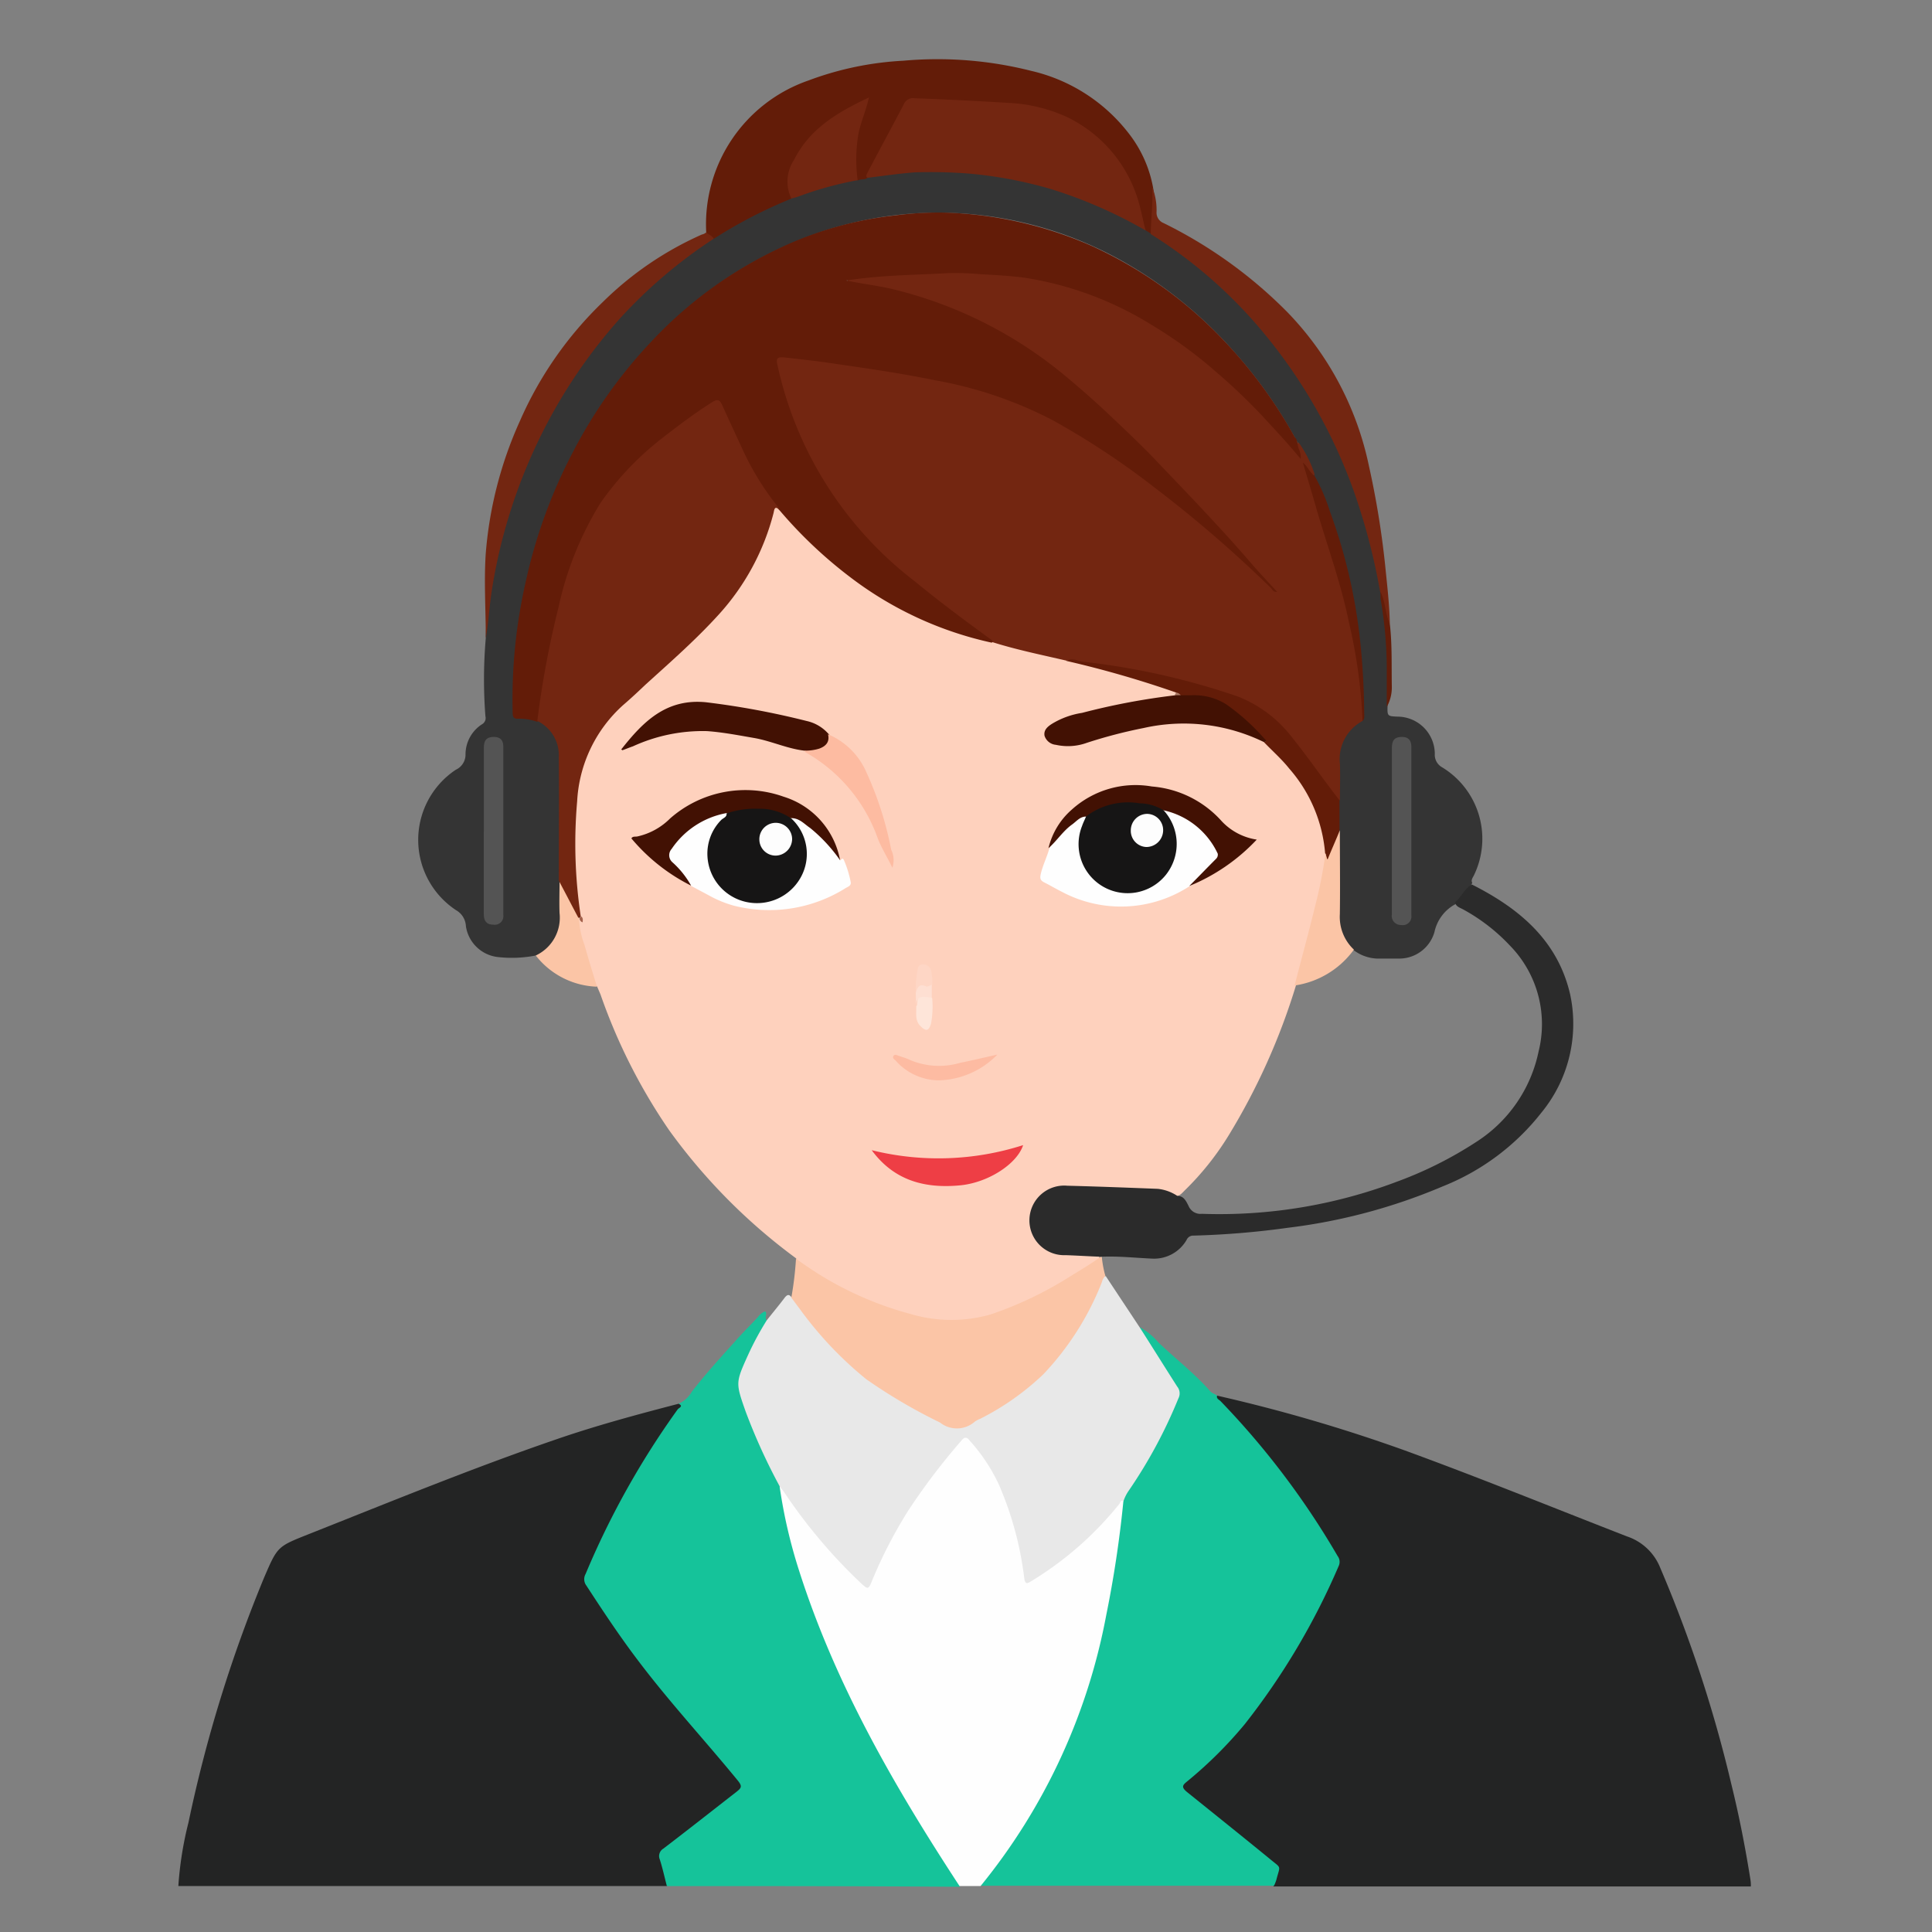 <svg xmlns="http://www.w3.org/2000/svg" width="130" height="130" viewBox="0 0 130 130">
  <rect x="0" y="0" width="130" height="130" fill="#808080" stroke="none"/>
  <g id="客服" transform="translate(14122 7473)">
    <g id="组_5773" data-name="组 5773" transform="translate(-14216.279 -7556.499)">
      <path id="路径_3602" data-name="路径 3602" d="M176.17,772.249a108.415,108.415,0,0,1,12.6,3.676c5.041,1.838,10,3.859,14.992,5.8A3.652,3.652,0,0,1,206,783.854a88.938,88.938,0,0,1,4.778,14.545c.525,2.127.945,4.28,1.286,6.433a2.4,2.4,0,0,1,.026.446h-32.11a.762.762,0,0,1,.053-.63.8.8,0,0,0-.315-1c-1.759-1.391-3.492-2.836-5.251-4.227-.919-.735-1-.814-.079-1.6a32.817,32.817,0,0,0,8.113-10.712c.551-1.076,1.1-2.127,1.575-3.229a.889.889,0,0,0-.053-.919,56.586,56.586,0,0,0-6.091-8.454c-.525-.6-1.1-1.155-1.628-1.733-.131-.131-.42-.263-.131-.525Zm-69.891,33a23.815,23.815,0,0,1,.683-4.28,92.86,92.86,0,0,1,5.093-16.488c.893-2.074.893-2.074,2.941-2.888,5.566-2.205,11.132-4.49,16.8-6.432,2.678-.919,5.409-1.654,8.139-2.363.21-.079.263.026.21.21a1.673,1.673,0,0,1-.263.473,54.652,54.652,0,0,0-5.986,10.765.819.819,0,0,0,.053.814,71.453,71.453,0,0,0,6.327,8.507c1.286,1.444,2.52,2.941,3.728,4.463.446.551.42.683-.158,1.129-1.47,1.129-2.914,2.284-4.385,3.387a1.12,1.12,0,0,0-.5,1.418c.131.42.394.84.21,1.286Z" transform="translate(0 -594.842)" fill="#232424"/>
      <path id="路径_3603" data-name="路径 3603" d="M319.886,767.731c-.158-.6-.289-1.208-.473-1.785a.583.583,0,0,1,.236-.735c1.654-1.26,3.282-2.547,4.936-3.833.289-.236.394-.341.105-.709-2.205-2.7-4.595-5.277-6.7-8.06-1.26-1.654-2.389-3.361-3.518-5.094a.716.716,0,0,1-.053-.788,55.909,55.909,0,0,1,6.2-11.08c.052-.079.42-.21.052-.368a1.922,1.922,0,0,0,.893-.814c.919-1.182,1.917-2.284,2.914-3.387.5-.578,1.05-1.1,1.549-1.654a1.1,1.1,0,0,1,.473-.368c.184.184-.079.42.105.6.158.236-.052.394-.158.578a20.061,20.061,0,0,0-1.5,3.124,1.459,1.459,0,0,0-.026,1.1,30.179,30.179,0,0,0,2.415,5.7,2.865,2.865,0,0,1,.289.709,46.648,46.648,0,0,0,2.7,9.557,101.124,101.124,0,0,0,9.005,16.672c.131.21.341.394.263.683C333.013,767.731,326.45,767.731,319.886,767.731Zm37.02-33c-.053.21.131.263.236.368a54.372,54.372,0,0,1,7.877,10.423.65.65,0,0,1,.079.656,47.411,47.411,0,0,1-6.328,10.66,28.4,28.4,0,0,1-3.886,3.859c-.289.236-.394.368-.026.683,1.864,1.5,3.728,2.993,5.592,4.516.814.683.709.394.446,1.418a2.465,2.465,0,0,1-.158.394H341.021c-.079-.341.184-.525.341-.761a45.988,45.988,0,0,0,4.1-6.354,39.922,39.922,0,0,0,3.649-10.318c.6-2.783,1.024-5.592,1.365-8.428a2.494,2.494,0,0,1,.446-.919,35.139,35.139,0,0,0,3.151-5.881,1.023,1.023,0,0,0-.079-1.024c-.683-1.1-1.418-2.179-2.1-3.308-.105-.184-.289-.341-.158-.578a4.669,4.669,0,0,1,1.234,1.024c1.129,1.076,2.389,2.048,3.439,3.229.131.184.341.21.5.341Z" transform="translate(-180.735 -557.322)" fill="#15c39a"/>
      <path id="路径_3604" data-name="路径 3604" d="M437.55,797.1a76.074,76.074,0,0,1-1.155,7.667,40.664,40.664,0,0,1-8.454,18.221h-1.418c-4.385-6.7-8.375-13.6-10.817-21.293a34.49,34.49,0,0,1-1.287-5.592c.315-.052.394.21.5.394a33.415,33.415,0,0,0,4.91,5.8c.446.42.473.42.709-.158a33.71,33.71,0,0,1,5.881-9.163c.368-.42.578-.42.971.026a13.288,13.288,0,0,1,2,3.1,24.179,24.179,0,0,1,1.575,5.7c.105.6.105.6.63.263a22.619,22.619,0,0,0,5.435-4.8c.131-.158.21-.394.5-.289v.052a.1.1,0,0,1,.026.079Z" transform="translate(-267.681 -612.582)" fill="#fefefe"/>
      <path id="路径_3605" data-name="路径 3605" d="M323.384,367.627a39.043,39.043,0,0,1-8.533-8.612,38.326,38.326,0,0,1-4.621-9.137l-.236-.551a.715.715,0,0,1-.21-.263,35.671,35.671,0,0,1-1.181-4.043.3.3,0,0,1,.026-.21c.026-.052.079-.079.105-.105.079,0,.105.053.158.105-.026-.105-.105-.184-.131-.289a26.608,26.608,0,0,1-.341-6.616,10.837,10.837,0,0,1,1.707-5.934,20.7,20.7,0,0,1,3.019-3.046,47.754,47.754,0,0,0,5.986-5.986,16.233,16.233,0,0,0,2.547-5.3c.158-.578.21-.6.656-.446,1.313,1.313,2.626,2.652,4.043,3.86a24.361,24.361,0,0,0,9.163,4.7,6.88,6.88,0,0,0,1.05.289c1.654.473,3.334.814,4.988,1.234a64.286,64.286,0,0,1,6.669,1.864,1.24,1.24,0,0,1,.709.368c.053.131-.026.236-.131.315a2.626,2.626,0,0,1-.788.158c-2.022.315-4.017.761-6.012,1.26a3.822,3.822,0,0,0-1.392.578c-.184.158-.394.315-.341.578a.649.649,0,0,0,.551.473,3.558,3.558,0,0,0,1.89-.053,28.814,28.814,0,0,1,6.485-1.365,7.4,7.4,0,0,1,2.153.184,11.58,11.58,0,0,1,3.492,1.129,12.032,12.032,0,0,1,3.754,5.093,6.284,6.284,0,0,1,.5,2.6,53.539,53.539,0,0,1-1.549,6.984,13.547,13.547,0,0,1-.525,1.759,43.836,43.836,0,0,1-4.568,10.187,19.035,19.035,0,0,1-2.941,3.676c-.184.184-.368.42-.683.394a6.95,6.95,0,0,0-2.836-.394c-1.549-.079-3.072-.158-4.621-.131a2.142,2.142,0,1,0,.105,4.28,9.294,9.294,0,0,1,2.258.236c.158.368-.158.446-.341.551a35.342,35.342,0,0,1-6.144,3.282,10.387,10.387,0,0,1-6.616.184A23.155,23.155,0,0,1,323.8,368.2a5.5,5.5,0,0,1-.42-.578Z" transform="translate(-175.543 -199.461)" fill="#fed1bd"/>
      <path id="路径_3606" data-name="路径 3606" d="M237.114,196.288a8.3,8.3,0,0,1-2.547.105,2.451,2.451,0,0,1-2.153-2.074,1.307,1.307,0,0,0-.656-1.076,5.666,5.666,0,0,1-.026-9.452,1.122,1.122,0,0,0,.656-1,2.417,2.417,0,0,1,1.129-2.074.475.475,0,0,0,.21-.525,32.2,32.2,0,0,1,.026-5.277,28.081,28.081,0,0,1,.525-4.91,36.044,36.044,0,0,1,8.349-16.724,30.552,30.552,0,0,1,6.354-5.409,28.569,28.569,0,0,1,5.356-2.731,22.625,22.625,0,0,1,4.385-1.234c.263-.079.525-.105.761-.184a26.866,26.866,0,0,1,16.121,2.205,23.526,23.526,0,0,1,2.547,1.339c.158.052.289.21.446.263a32.494,32.494,0,0,1,11.421,12.209,38.151,38.151,0,0,1,4.1,11.867.894.894,0,0,1,.026.263,33.811,33.811,0,0,1,.446,6.511,5.076,5.076,0,0,1-.158,1.076c-.026.735-.026.735.735.761a2.517,2.517,0,0,1,2.442,2.494.964.964,0,0,0,.5.919,5.625,5.625,0,0,1,2.127,7.273c-.079.158-.21.315-.105.5a5.5,5.5,0,0,1-1.076,1.365.262.262,0,0,1-.131.105,2.792,2.792,0,0,0-1.339,1.838,2.465,2.465,0,0,1-2.389,1.785h-1.26a2.77,2.77,0,0,1-2.862-3.019c0-1.707-.053-3.413.026-5.12a3.879,3.879,0,0,0-.026-.551c-.026-.656-.026-1.339,0-2a17.77,17.77,0,0,0,0-2.048,3.619,3.619,0,0,1,1.523-3.492,1.024,1.024,0,0,0,.158-.735,37.954,37.954,0,0,0-3.308-15.569,10.873,10.873,0,0,0-1.129-2.284,31.306,31.306,0,0,0-4.306-6.117,28.82,28.82,0,0,0-7.588-6.091,25.385,25.385,0,0,0-9.321-2.993,24.633,24.633,0,0,0-12.6,1.812,26.642,26.642,0,0,0-8.139,5.33,32.778,32.778,0,0,0-7.036,9.662,36.159,36.159,0,0,0-3.308,11.657,40.849,40.849,0,0,0-.21,4.385c0,.42.079.709.578.683a2.519,2.519,0,0,1,1.05.289,2.919,2.919,0,0,1,1.549,2.731q.039,4.1,0,8.192c-.052.735.026,1.47,0,2.205a3.205,3.205,0,0,1-.735,2.153,1.4,1.4,0,0,1-1.129.709Z" transform="translate(-106.785 -48.496)" fill="#343434"/>
      <path id="路径_3607" data-name="路径 3607" d="M419.171,726.2c-.184-.131-.21.079-.263.158a22.664,22.664,0,0,1-5.96,5.225c-.289.184-.394.157-.446-.21a22.634,22.634,0,0,0-1.707-6.3,11.914,11.914,0,0,0-1.969-2.967c-.184-.236-.341-.263-.551,0a44.279,44.279,0,0,0-3.571,4.7,30.926,30.926,0,0,0-2.442,4.726c-.236.6-.289.6-.735.184a35.714,35.714,0,0,1-5.225-6.2c-.079-.105-.158-.184-.236-.289a40.026,40.026,0,0,1-2.31-5.067c-.683-1.943-.683-1.943.158-3.807a20.044,20.044,0,0,1,1.26-2.337c.394-.5.814-1,1.208-1.523.184-.236.315-.236.473,0,.341.079.473.394.656.63a23.638,23.638,0,0,0,4.91,5.067,34.968,34.968,0,0,0,5.225,2.914.956.956,0,0,0,.919-.052,25.518,25.518,0,0,0,4.883-3.256,15.175,15.175,0,0,0,2.941-3.886,26.368,26.368,0,0,0,1.208-2.442c.079-.184.105-.446.394-.42.761,1.155,1.549,2.337,2.31,3.492.84,1.313,1.654,2.625,2.494,3.938a.72.72,0,0,1,.079.788,32.778,32.778,0,0,1-3.334,6.2,2.754,2.754,0,0,0-.368.735Z" transform="translate(-249.302 -541.676)" fill="#e8e8e8"/>
      <path id="路径_3608" data-name="路径 3608" d="M441.553,702.393a.838.838,0,0,0-.236.42,19.162,19.162,0,0,1-3.938,6.2A17.634,17.634,0,0,1,433.151,712a1.88,1.88,0,0,0-.394.21,1.822,1.822,0,0,1-2.337.052,36.1,36.1,0,0,1-4.962-2.914,24.846,24.846,0,0,1-4.49-4.752c-.184-.236-.368-.5-.551-.735a22.382,22.382,0,0,0,.315-2.626,22.876,22.876,0,0,0,7.719,3.728,9.622,9.622,0,0,0,5.382.026,24.85,24.85,0,0,0,5.33-2.547c.683-.42,1.391-.84,2.048-1.313a.08.08,0,0,1,.1,0,7.1,7.1,0,0,0,.236,1.26Z" transform="translate(-272.892 -533.046)" fill="#fbc5a6"/>
      <path id="路径_3609" data-name="路径 3609" d="M387.533,95.465c-.184.158-.446.053-.656.184a1.411,1.411,0,0,1-.263-1.024,8.709,8.709,0,0,1,.525-3.466,3.147,3.147,0,0,0,.21-.735,10.583,10.583,0,0,0-3.6,2.468,4.525,4.525,0,0,0-1.313,3.965,31.738,31.738,0,0,0-5.225,2.7.593.593,0,0,1-.525-.42,10.234,10.234,0,0,1,6.853-10.213,21.287,21.287,0,0,1,6.406-1.339,25.706,25.706,0,0,1,8.612.683,11.578,11.578,0,0,1,6.616,4.28,8.33,8.33,0,0,1,1.575,3.544,9.166,9.166,0,0,1,.079,2.678c-.026.184-.026.368-.184.473a3.888,3.888,0,0,0-.341-.21,1.43,1.43,0,0,1-.341-.788,10.538,10.538,0,0,0-1.864-4.175,8.921,8.921,0,0,0-6.432-3.439c-2.179-.21-4.358-.263-6.564-.368a1.026,1.026,0,0,0-1.076.63c-.683,1.313-1.365,2.6-2.048,3.912-.158.236-.315.42-.446.656Z" transform="translate(-234.887)" fill="#631c08"/>
      <path id="路径_3610" data-name="路径 3610" d="M547.274,535.348h-.1c-.788-.026-1.549-.079-2.337-.105a2.342,2.342,0,1,1,.105-4.673c2.022.052,4.07.131,6.091.21a2.935,2.935,0,0,1,1.313.473c.446,0,.6.368.761.683a.865.865,0,0,0,.893.525,33.779,33.779,0,0,0,13.1-2.153,26.339,26.339,0,0,0,5.435-2.731,9.5,9.5,0,0,0,4.122-6.039,7.563,7.563,0,0,0-1.943-7.141,12.511,12.511,0,0,0-3.177-2.442c-.21-.105-.446-.184-.5-.446.42-.368.63-.919,1.129-1.208,3.177,1.6,5.776,3.754,6.616,7.4a9.418,9.418,0,0,1-1.917,7.929,15.891,15.891,0,0,1-6.669,4.989,38.489,38.489,0,0,1-10.423,2.783,56.578,56.578,0,0,1-6.327.525.481.481,0,0,0-.473.289,2.524,2.524,0,0,1-2.31,1.26C549.532,535.426,548.4,535.3,547.274,535.348Z" transform="translate(-378.85 -367.287)" fill="#2b2b2b"/>
      <path id="路径_3611" data-name="路径 3611" d="M308.2,156.12c.026-1.05.158-2.1.105-3.151a4.127,4.127,0,0,1,.289,1.68.756.756,0,0,0,.473.735,30.824,30.824,0,0,1,8.323,5.986,21.028,21.028,0,0,1,5.487,10.318,58.774,58.774,0,0,1,1.1,6.721c.131,1.313.289,2.626.315,3.938-.263,0-.263-.21-.289-.394-.105-.6-.21-1.208-.368-1.785a42.919,42.919,0,0,0-1.759-6.721,35.22,35.22,0,0,0-5.934-10.5,31.55,31.55,0,0,0-7.745-6.826Zm-29.931-.1c.184.131.42.21.525.42a32.915,32.915,0,0,0-6.275,5.33,35.212,35.212,0,0,0-5.487,8.192,36.056,36.056,0,0,0-3.177,10.213c-.158,1.05-.21,2.1-.394,3.151,0-1.917-.131-3.833,0-5.75a26.693,26.693,0,0,1,2.284-8.848,25.03,25.03,0,0,1,5.592-8.034,22.414,22.414,0,0,1,6.669-4.542.49.49,0,0,0,.263-.131Z" transform="translate(-136.494 -56.875)" fill="#732611"/>
      <path id="路径_3612" data-name="路径 3612" d="M289.443,513.863a2.806,2.806,0,0,0,1.6-2.862c-.026-.709,0-1.392,0-2.1h.052a5.134,5.134,0,0,1,1.26,2.494,5.682,5.682,0,0,0,.368,1.759c.263.945.551,1.864.84,2.809A5.451,5.451,0,0,1,289.443,513.863Z" transform="translate(-159.114 -366.071)" fill="#fbc5a6"/>
      <path id="路径_3613" data-name="路径 3613" d="M722.359,360.33c.341.683.315,1.47.63,2.179.158,1.392.105,2.809.131,4.227a2.677,2.677,0,0,1-.341,1.339V365.24a28.223,28.223,0,0,0-.42-4.463Z" transform="translate(-535.188 -237.008)" fill="#621d09"/>
      <path id="路径_3614" data-name="路径 3614" d="M452.009,225.887a2.9,2.9,0,0,0-1.523,2.888c.026.814,0,1.628,0,2.442-.315.053-.42-.236-.551-.42-1-1.392-2.048-2.757-3.124-4.1a7.594,7.594,0,0,0-3.177-2.284,36.951,36.951,0,0,0-6.275-1.707c-1.654-.341-3.308-.525-4.962-.893a.311.311,0,0,0-.263.026c-1.68-.394-3.387-.735-5.041-1.26a59.549,59.549,0,0,1-8.139-6.59,22.546,22.546,0,0,1-4.227-6.039,24.828,24.828,0,0,1-1.89-4.857,7.68,7.68,0,0,1-.263-1.05c-.131-.63.079-.84.735-.761,1.155.131,2.31.263,3.466.42,2.731.368,5.435.84,8.139,1.418a27.689,27.689,0,0,1,9.032,3.912,75.286,75.286,0,0,1,8.533,6.485,29.269,29.269,0,0,1,3.282,3.151c-1.549-1.628-3.229-3.492-4.962-5.33-1.785-1.89-3.571-3.807-5.514-5.566-1.313-1.208-2.6-2.415-4.017-3.518a27.843,27.843,0,0,0-12.629-5.645,4.609,4.609,0,0,1-1.024-.158c-.105-.053-.263-.079-.263-.236s.158-.158.289-.184a14.59,14.59,0,0,1,1.838-.21,18.219,18.219,0,0,1,2.389-.131c.919.026,1.812-.131,2.7-.131a25.428,25.428,0,0,1,10.187,1.864,30.859,30.859,0,0,1,7.693,4.962,47.722,47.722,0,0,1,5.225,5.33c-.079-.21-.131-.394.026-.578a7.556,7.556,0,0,1,1.1,2.205c-.289-.079-.289-.079-.42-.21.263.84.525,1.733.788,2.652a64.574,64.574,0,0,1,2.625,10.134,15.416,15.416,0,0,1,.21,3.965Z" transform="translate(-266.046 -93.875)" fill="#732611"/>
      <path id="路径_3615" data-name="路径 3615" d="M330.393,181.318c-.053.341.263.63.184,1.076-.866-1.05-1.759-2-2.652-2.967a40.277,40.277,0,0,0-3.072-2.914,29.39,29.39,0,0,0-4.253-3.1,22.834,22.834,0,0,0-8.585-3.2c-1-.131-1.969-.184-2.967-.236a18.956,18.956,0,0,0-2.1-.079c-2.258.131-4.542.131-6.931.5,1.1.236,2.1.341,3.1.578a28.679,28.679,0,0,1,11.421,5.671c1.181.971,2.31,1.969,3.413,3.019,1.024.971,2.048,1.943,3.019,2.967,2.179,2.284,4.358,4.542,6.406,6.931.525.6,1.05,1.155,1.628,1.785-.263.026-.315-.131-.394-.236a84.568,84.568,0,0,0-7.877-6.8A52.94,52.94,0,0,0,313.9,179.8a27.577,27.577,0,0,0-7.982-2.7c-2.153-.446-4.332-.761-6.511-1.076-1.181-.184-2.363-.315-3.544-.446-.5-.053-.6.053-.473.551a25,25,0,0,0,9.242,14.519c1.654,1.365,3.387,2.652,5.12,3.912.079.053.158.105.052.21a24.183,24.183,0,0,1-9.531-4.411,30.066,30.066,0,0,1-4.7-4.437,16.906,16.906,0,0,1-2.993-4.752c-.315-.683-.6-1.365-.919-2.022-.184-.394-.394-.446-.761-.21a33.949,33.949,0,0,0-3.676,2.7,17.559,17.559,0,0,0-4.175,4.831,22.151,22.151,0,0,0-2.022,5.277,62.008,62.008,0,0,0-1.523,7.614.883.883,0,0,1-.289.735,3.577,3.577,0,0,0-1.286-.21c-.341.026-.368-.184-.368-.446a35.583,35.583,0,0,1,.893-8.822,34.6,34.6,0,0,1,3.2-8.743,32.549,32.549,0,0,1,5.2-7.325,28.252,28.252,0,0,1,8.664-6.327,24.353,24.353,0,0,1,7.8-2.205,21.911,21.911,0,0,1,3.466-.184,26.6,26.6,0,0,1,9.662,2.205,28.473,28.473,0,0,1,8.953,6.38,31.537,31.537,0,0,1,4.8,6.538c.105.079.131.236.184.368Z" transform="translate(-148.788 -68.026)" fill="#631c08"/>
      <path id="路径_3616" data-name="路径 3616" d="M290.243,283.711a63.629,63.629,0,0,1,1.418-7.614,22.288,22.288,0,0,1,2.836-7.063,20.073,20.073,0,0,1,4.253-4.437c1.05-.814,2.127-1.628,3.256-2.337.368-.236.525-.158.683.21.5,1.1,1,2.179,1.5,3.256a18.5,18.5,0,0,0,2.179,3.492.767.767,0,0,1,.184.315c-.368-.394-.368.026-.42.21a16.078,16.078,0,0,1-3.676,6.8c-1.523,1.68-3.229,3.177-4.91,4.7-.5.473-1,.945-1.523,1.392a9.353,9.353,0,0,0-3.1,6.485,32.781,32.781,0,0,0,.236,7.693c.026.105-.026.131-.131.131H293c-.446-.84-.866-1.654-1.313-2.494,0-2.757.026-5.514,0-8.3a2.556,2.556,0,0,0-1.444-2.442Z" transform="translate(-159.809 -151.698)" fill="#732611"/>
      <path id="路径_3617" data-name="路径 3617" d="M392.057,476.6a8.459,8.459,0,0,1-8.585.394c-.42-.21-.814-.446-1.234-.656-.236-.131-.263-.263-.21-.525.131-.6.42-1.155.578-1.733A5.531,5.531,0,0,1,384.574,472c.184-.131.368-.236.578-.052.105.263-.079.5-.158.735a3.179,3.179,0,0,0,1.129,3.676,3.127,3.127,0,0,0,3.912-.263,3.2,3.2,0,0,0,.551-3.991c-.105-.184-.289-.341-.289-.578.184-.21.394-.158.6-.079A5.817,5.817,0,0,1,393.947,474a.75.75,0,0,1-.131,1.05C393.185,475.572,392.792,476.281,392.057,476.6Zm-23.525-1.733c.079-.026.158-.236.263,0a7.064,7.064,0,0,1,.446,1.444c.053.236-.131.315-.289.394a9.663,9.663,0,0,1-7.588,1.208,7.574,7.574,0,0,1-1.654-.683l-1.181-.63a15.731,15.731,0,0,1-1.418-1.549.715.715,0,0,1-.079-.893,5.89,5.89,0,0,1,3.571-2.547.318.318,0,0,1,.341.079c.131.341-.184.473-.341.683a3.1,3.1,0,0,0,.709,4.726,3.262,3.262,0,0,0,3.991-.525,3.124,3.124,0,0,0,.263-3.912c-.131-.184-.341-.341-.341-.6.236-.236.473-.1.683.026A6.4,6.4,0,0,1,368.532,474.863Z" transform="translate(-217.724 -333.478)" fill="#fefefe"/>
      <path id="路径_3618" data-name="路径 3618" d="M564.861,415.353a12.291,12.291,0,0,0-8.087-.945,32.9,32.9,0,0,0-3.833,1,3.737,3.737,0,0,1-2.074.131.881.881,0,0,1-.761-.6c-.079-.394.21-.63.5-.814a5.511,5.511,0,0,1,2.022-.735,45.98,45.98,0,0,1,6.249-1.181,1.125,1.125,0,0,1,.42-.131,5.233,5.233,0,0,1,4.516,1.733,12.552,12.552,0,0,1,1.155,1.208C565.176,415.222,565.124,415.3,564.861,415.353Z" transform="translate(-385.54 -281.923)" fill="#421103"/>
      <path id="路径_3619" data-name="路径 3619" d="M574.676,400.5c.263-.052.105-.158.026-.236a14.337,14.337,0,0,0-2.573-2.31,4.032,4.032,0,0,0-2.284-.6h-.761c-.105-.079-.263-.053-.315-.184a69.894,69.894,0,0,0-7.378-2.127c.368-.236.761,0,1.1.052a48.714,48.714,0,0,1,10.423,2.337,8.52,8.52,0,0,1,3.7,2.809c1.1,1.365,2.074,2.809,3.151,4.175v2.022a7,7,0,0,1-.6,1.812.32.32,0,0,1-.236.21c-.184-.131-.026-.341-.131-.473a9.841,9.841,0,0,0-2.415-5.7c-.5-.63-1.129-1.181-1.707-1.785Z" transform="translate(-395.355 -267.072)" fill="#631c08"/>
      <path id="路径_3620" data-name="路径 3620" d="M345.549,419.984c-1.129-.131-2.179-.63-3.308-.84-1.076-.184-2.127-.394-3.229-.473a11.264,11.264,0,0,0-4.988,1.024c-.236.079-.473.184-.709.263a.325.325,0,0,0-.079-.052c1.47-1.864,3.019-3.439,5.7-3.177a53.971,53.971,0,0,1,6.774,1.26,2.73,2.73,0,0,1,1.47.866.508.508,0,0,1,0,.735,1.363,1.363,0,0,1-1.155.5A3.053,3.053,0,0,1,345.549,419.984Zm18.956,4.437c-.394,0-.63.315-.919.525-.63.446-1.024,1.1-1.6,1.6a4.97,4.97,0,0,1,1.575-2.6,6.4,6.4,0,0,1,5.382-1.549,7.054,7.054,0,0,1,4.7,2.337A4.057,4.057,0,0,0,376,425.971a12.932,12.932,0,0,1-4.542,3.124c.6-.6,1.208-1.234,1.812-1.838a.388.388,0,0,0,.105-.341A5.268,5.268,0,0,0,369.73,424a10.462,10.462,0,0,1-1.575-.315,5.235,5.235,0,0,0-3.151.578c-.158.079-.315.21-.5.158Zm-16.541,2.941a10.61,10.61,0,0,0-2.022-2.179c-.394-.263-.709-.656-1.26-.656-.42.026-.735-.236-1.129-.315a5.908,5.908,0,0,0-2.626,0c-.21.052-.42.131-.6-.026a5.678,5.678,0,0,0-3.7,2.415.629.629,0,0,0,.052.893,6.058,6.058,0,0,1,1.26,1.575,12.59,12.59,0,0,1-4.017-3.177c.079-.158.263-.105.394-.131a4.462,4.462,0,0,0,2.205-1.208,7.667,7.667,0,0,1,7.64-1.47A5.519,5.519,0,0,1,347.964,427.362Z" transform="translate(-197.157 -285.977)" fill="#421103"/>
      <path id="路径_3621" data-name="路径 3621" d="M680.441,484.054c.026.131.079.236.1.368,0,.026.026.026.052.026.263-.656.551-1.286.814-1.943,0,1.89.026,3.754,0,5.645a3.018,3.018,0,0,0,.945,2.389,5.99,5.99,0,0,1-3.991,2.415c.473-1.838.971-3.649,1.418-5.487A30.1,30.1,0,0,0,680.441,484.054Z" transform="translate(-496.972 -343.142)" fill="#fbc5a6"/>
      <path id="路径_3622" data-name="路径 3622" d="M461.61,644.216a18.659,18.659,0,0,0,10.187-.341c-.394,1.234-2.284,2.494-4.175,2.7C465.233,646.815,463.133,646.29,461.61,644.216Z" transform="translate(-308.675 -483.323)" fill="#ee3e45"/>
      <path id="路径_3623" data-name="路径 3623" d="M427.017,434.418a3.159,3.159,0,0,0,1-.131c.446-.158.735-.446.6-.971a4.866,4.866,0,0,1,2.494,2.363,22.876,22.876,0,0,1,1.759,5.409,1.586,1.586,0,0,1,.079,1.208c-.315-.656-.709-1.286-.971-1.943a10.789,10.789,0,0,0-4.883-5.829.141.141,0,0,0-.079-.105Z" transform="translate(-278.625 -300.411)" fill="#fdbba1"/>
      <path id="路径_3624" data-name="路径 3624" d="M479.56,597.483a5.688,5.688,0,0,1-3.938,1.733,3.911,3.911,0,0,1-2.914-1.339c-.079-.079-.236-.158-.131-.315.105-.131.236-.026.341,0,.21.079.42.131.6.21a5.014,5.014,0,0,0,3.544.263c.788-.157,1.549-.341,2.494-.551Z" transform="translate(-318.171 -443.023)" fill="#fdbba2"/>
      <path id="路径_3625" data-name="路径 3625" d="M485.475,566.883a6.4,6.4,0,0,1-.079,1.733c-.158.5-.341.525-.709.158-.394-.394-.263-.866-.289-1.339.026-.026.053-.053.053-.079C484.5,566.568,484.766,566.463,485.475,566.883Z" transform="translate(-328.471 -416.23)" fill="#fee5d9"/>
      <path id="路径_3626" data-name="路径 3626" d="M484.16,553.187a6.574,6.574,0,0,1,.105-1.444c.026-.236.053-.446.315-.473a.568.568,0,0,1,.6.368,3.313,3.313,0,0,1,.079,1.024c-.053.079-.105.21-.236.21-.341-.053-.578.157-.866.315Z" transform="translate(-328.259 -402.875)" fill="#fed6c5"/>
      <path id="路径_3627" data-name="路径 3627" d="M484.205,562.241c.1-.341.21-.656.683-.446.105.052.263-.052.394-.105v.866h-.1c-.473-.079-.945-.158-.971.551C484.231,562.819,484.205,562.53,484.205,562.241Z" transform="translate(-328.304 -411.929)" fill="#fedfd2"/>
      <path id="路径_3628" data-name="路径 3628" d="M616.884,411.92a.487.487,0,0,1,.315.184h-.42A1.51,1.51,0,0,0,616.884,411.92Z" transform="translate(-443.471 -281.825)" fill="#ab7864"/>
      <path id="路径_3629" data-name="路径 3629" d="M311.839,526.828l.131-.131c.105.105.105.21.079.394A.312.312,0,0,1,311.839,526.828Z" transform="translate(-178.57 -381.531)" fill="#a3604b"/>
      <path id="路径_3630" data-name="路径 3630" d="M423.738,112.388c-.105-.079-.079-.184-.026-.289.814-1.549,1.654-3.1,2.468-4.647a.672.672,0,0,1,.735-.42c2.1.079,4.227.184,6.328.315a10.566,10.566,0,0,1,3.912.945,9.139,9.139,0,0,1,4.962,6.222c.131.473.21.945.341,1.418a31.111,31.111,0,0,0-6.354-2.783,28.528,28.528,0,0,0-5.566-1.05,33.382,33.382,0,0,0-3.623-.079c-1.05.079-2.1.236-3.177.368Zm-5.12,1.392a2.627,2.627,0,0,1,.184-2.6c1.05-2.1,2.914-3.2,5.041-4.2-.21.919-.551,1.654-.709,2.442a10.393,10.393,0,0,0-.053,3.124,23.683,23.683,0,0,0-3.991,1.1,3.172,3.172,0,0,1-.473.131Z" transform="translate(-271.092 -16.923)" fill="#732611"/>
      <path id="路径_3631" data-name="路径 3631" d="M262.849,441.03v-5.54c0-.394.053-.761.6-.788.5-.026.709.21.709.656v11.316a.582.582,0,0,1-.683.656c-.473,0-.63-.289-.63-.709V441.03Zm61.1-.053V435.49c0-.394.052-.761.6-.788.5-.026.709.21.709.683V446.7a.582.582,0,0,1-.683.656.615.615,0,0,1-.63-.709v-5.671Z" transform="translate(-136.012 -301.614)" fill="#545454"/>
      <path id="路径_3632" data-name="路径 3632" d="M686.584,311.524a35.5,35.5,0,0,0-.919-6.643c-.525-2.6-1.444-5.094-2.179-7.614-.289-1.024-.6-2.048-.919-3.124.341.263.446.656.761.84a12.236,12.236,0,0,1,1.05,2.415,36.516,36.516,0,0,1,2,8.349,48.9,48.9,0,0,1,.315,5.2c0,.21.052.42-.105.578Z" transform="translate(-500.621 -179.512)" fill="#631c08"/>
      <path id="路径_3633" data-name="路径 3633" d="M402.859,469.281a4.658,4.658,0,0,1,3.6-.893,3.181,3.181,0,0,1,1.628.473,3.341,3.341,0,0,1,.158,4.332,3.3,3.3,0,0,1-5.645-3.282c.079-.236.184-.42.263-.63Zm-24.181-.21a5.812,5.812,0,0,1,2.127-.315,3.716,3.716,0,0,1,2.232.656,3.247,3.247,0,0,1,.63,3.965,3.367,3.367,0,0,1-3.649,1.654,3.324,3.324,0,0,1-2.626-3.072,3.222,3.222,0,0,1,.945-2.468C378.494,469.36,378.7,469.308,378.678,469.071Z" transform="translate(-235.51 -330.837)" fill="#161515"/>
      <path id="路径_3634" data-name="路径 3634" d="M429.01,475.21a1.109,1.109,0,0,1,1.1-1.1,1.093,1.093,0,0,1,1.076,1.129,1.132,1.132,0,0,1-1.129,1.1A1.089,1.089,0,0,1,429.01,475.21Zm-22.789.578a1.127,1.127,0,0,1-1.076,1.129,1.093,1.093,0,0,1-1.129-1.076,1.1,1.1,0,0,1,2.205-.052Z" transform="translate(-258.642 -335.847)" fill="#fdfdfd"/>
    </g>
    <rect id="矩形_2050" data-name="矩形 2050" width="130" height="130" transform="translate(-14122 -7473)" fill="none"/>
  </g>
</svg>
